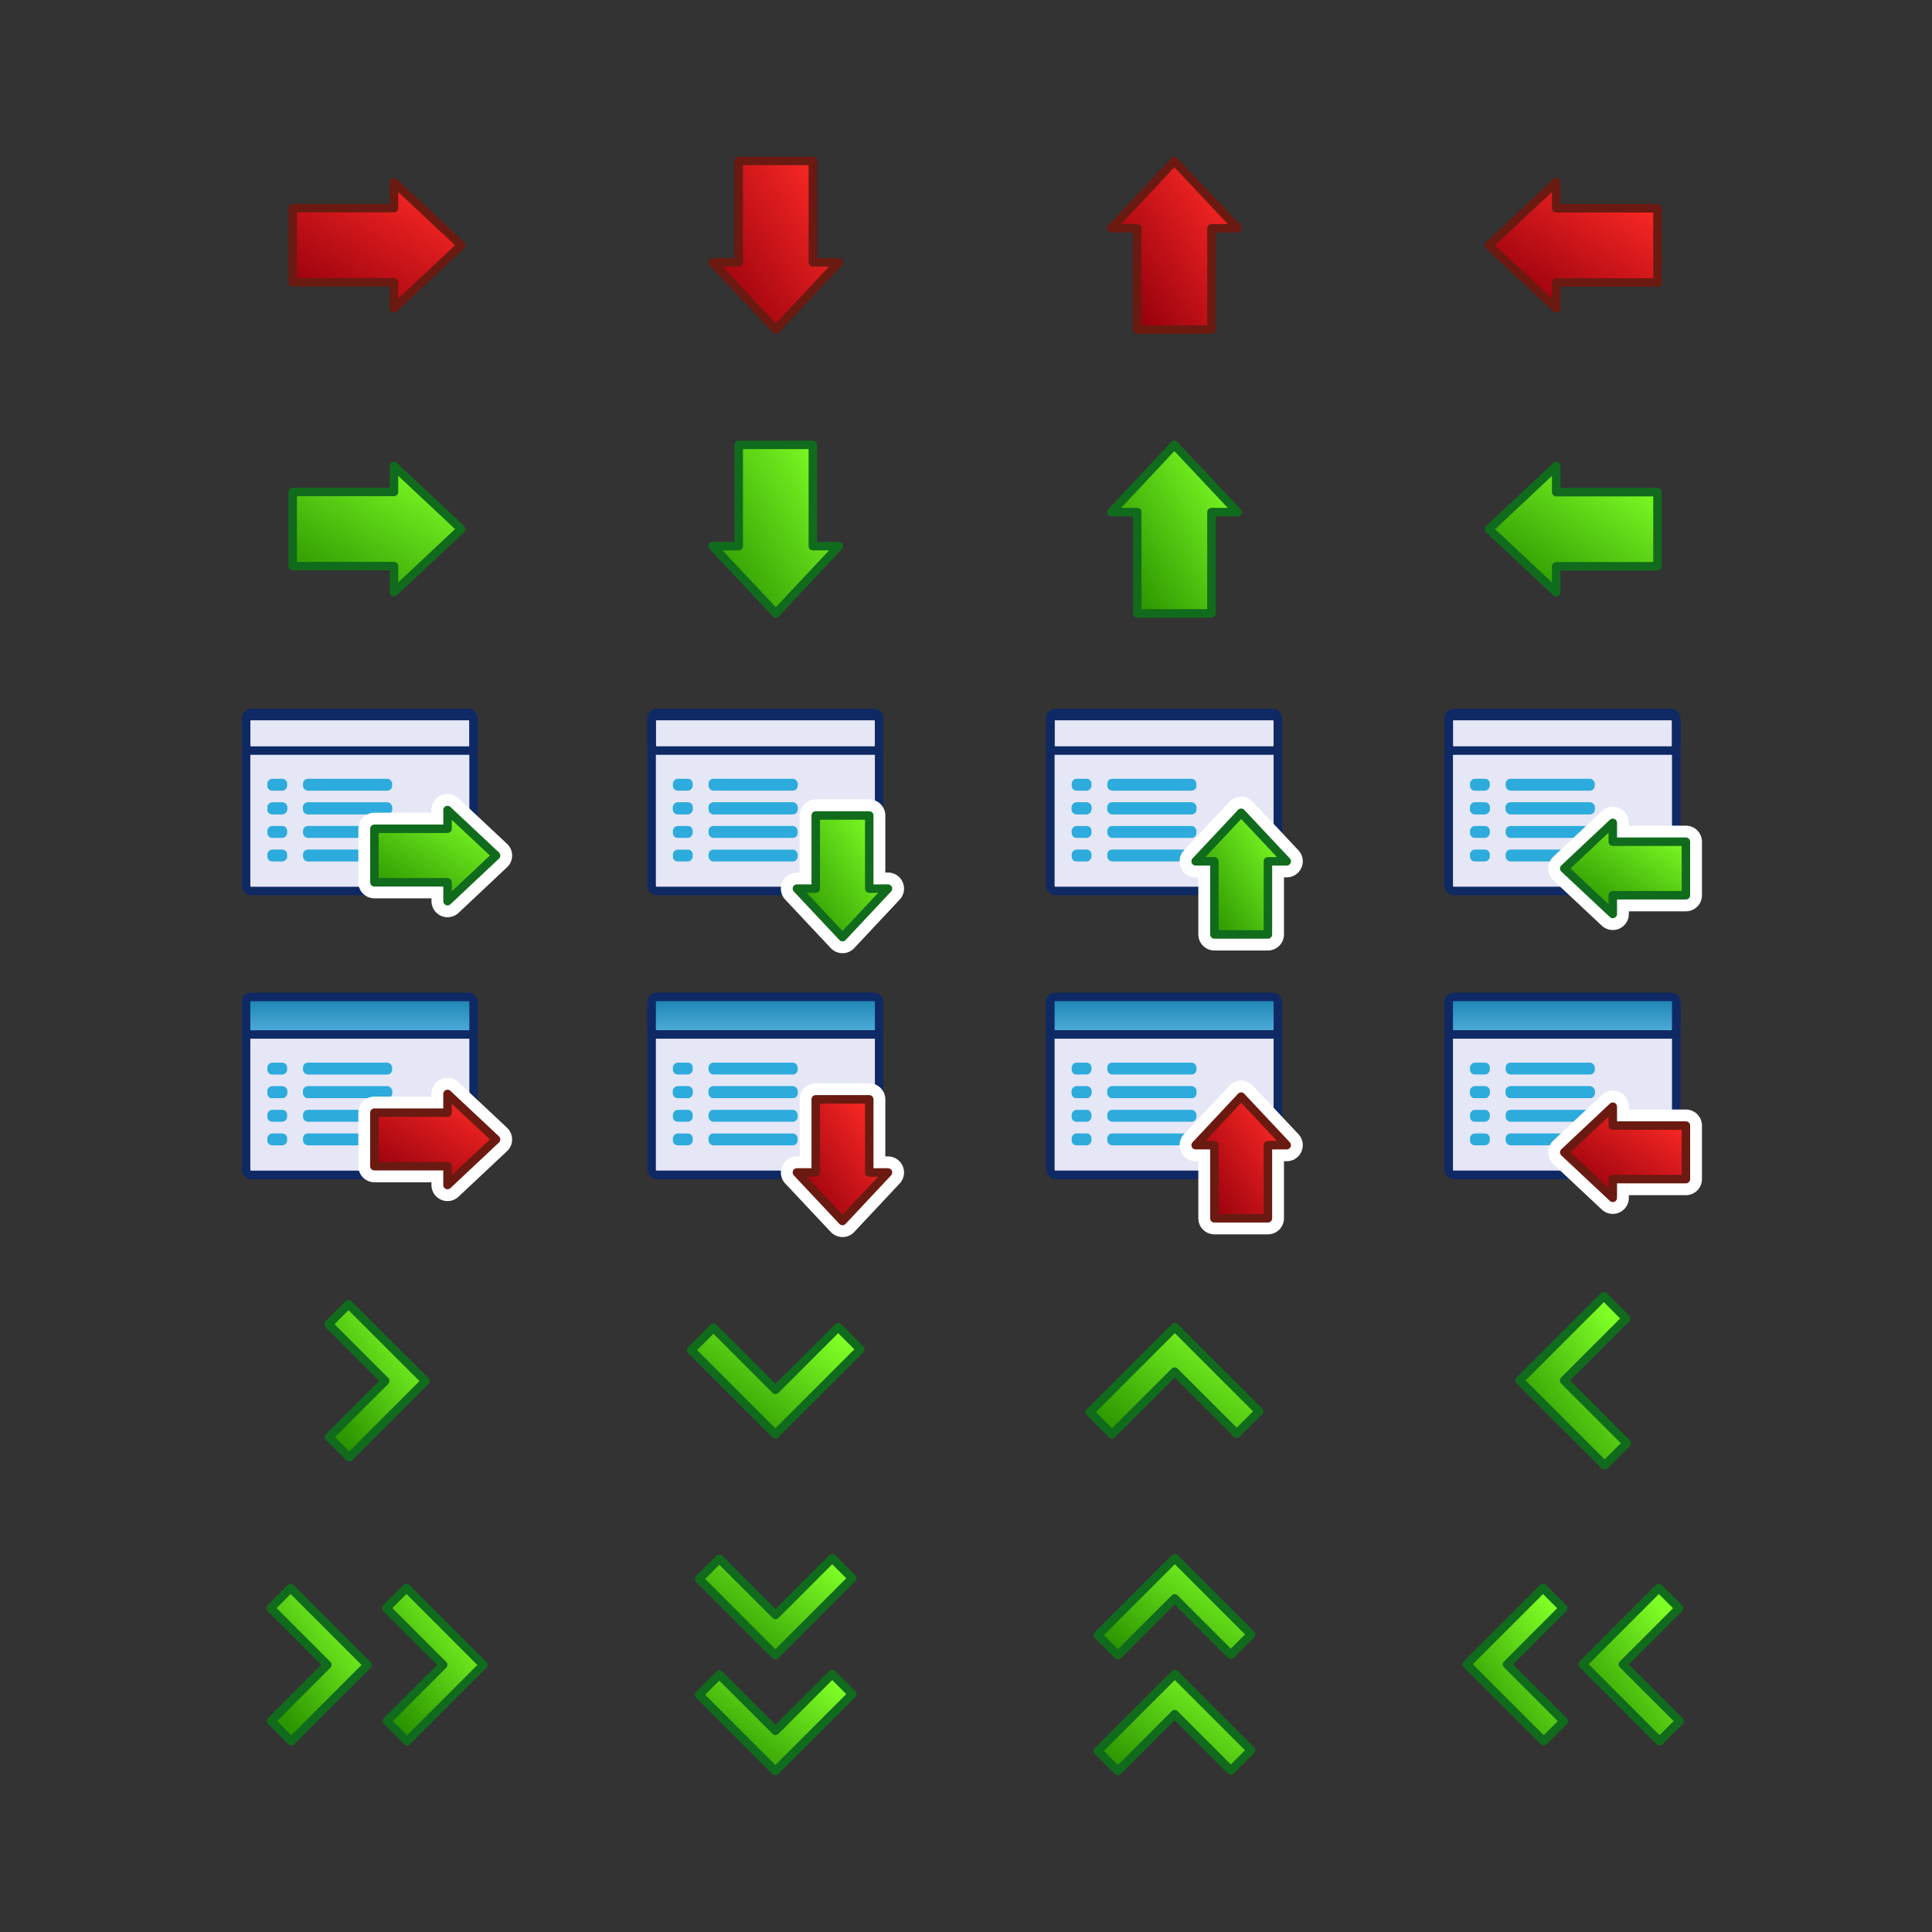 <svg:svg xmlns:dc="http://purl.org/dc/elements/1.1/" xmlns:ns1="http://www.w3.org/1999/xlink" xmlns:ns3="http://web.resource.org/cc/" xmlns:rdf="http://www.w3.org/1999/02/22-rdf-syntax-ns#" xmlns:svg="http://www.w3.org/2000/svg" height="398.469" id="svg1878" version="1.0" viewBox="-49.879 -32.331 398.469 398.469" width="398.469">
  <svg:rect x="-49.879" y="-32.331" width="398.469" height="398.469" fill="#333333" stroke="none"/>
  <svg:defs id="defs3">
    <svg:linearGradient gradientTransform="matrix(0 .801 -1.248 0 -91.981 2.833)" gradientUnits="userSpaceOnUse" id="linearGradient4214" x1="392.42" x2="412.95" y1="-308.43" y2="-287.18" ns1:href="#linearGradient11462" />
    <svg:linearGradient gradientTransform="matrix(.801 0 0 1.248 -83.302 3.761)" gradientUnits="userSpaceOnUse" id="linearGradient4220" x1="358.6" x2="341.69" y1="247.41" y2="267.08" ns1:href="#linearGradient11462" />
    <svg:linearGradient gradientTransform="scale(-1.208 -.828)" gradientUnits="userSpaceOnUse" id="linearGradient9068" x1="-451.17" x2="-433.68" y1="-315.64" y2="-333.9" ns1:href="#linearGradient7090" />
    <svg:linearGradient gradientTransform="matrix(-.867 0 0 -.595 497.83 330.61)" gradientUnits="userSpaceOnUse" id="linearGradient9071" x1="-53.428" x2="-31.586" y1="109.79" y2="95.684" ns1:href="#linearGradient2315" />
    <svg:linearGradient gradientTransform="matrix(2.136 0 0 .418 623.24 181.42)" gradientUnits="userSpaceOnUse" id="linearGradient8316" x1="-50.436" x2="-50.436" y1="124.95" y2="165.63" ns1:href="#linearGradient2372" />
    <svg:linearGradient gradientTransform="matrix(0 1.208 -.828 0 0 0)" gradientUnits="userSpaceOnUse" id="linearGradient8960" x1="215.32" x2="233.06" y1="-459" y2="-441.21" ns1:href="#linearGradient7090" />
    <svg:linearGradient gradientTransform="matrix(0 .867 -.595 0 434.3 307.46)" gradientUnits="userSpaceOnUse" id="linearGradient8963" x1="-53.428" x2="-31.586" y1="109.79" y2="95.684" ns1:href="#linearGradient2315" />
    <svg:linearGradient gradientTransform="matrix(2.136 0 0 .418 475.36 179.75)" gradientUnits="userSpaceOnUse" id="linearGradient8322" x1="-50.436" x2="-50.436" y1="124.95" y2="165.63" ns1:href="#linearGradient2372" />
    <svg:linearGradient gradientTransform="matrix(1.208 0 0 .828 -24.667 304.2)" gradientUnits="userSpaceOnUse" id="linearGradient10532" x1="248.2" x2="230.45" y1="312.07" y2="331.67" ns1:href="#linearGradient7090" />
    <svg:linearGradient gradientTransform="matrix(.867 0 0 .595 300.87 509.52)" gradientUnits="userSpaceOnUse" id="linearGradient10530" x1="-53.428" x2="-31.586" y1="109.79" y2="95.684" ns1:href="#linearGradient2315" />
    <svg:linearGradient gradientTransform="matrix(2.136 0 0 .418 389.98 182.29)" gradientUnits="userSpaceOnUse" id="linearGradient10528" x1="-50.436" x2="-50.436" y1="124.95" y2="165.63" ns1:href="#linearGradient2372" />
    <svg:linearGradient gradientTransform="matrix(-.801 0 0 -1.248 -11.991 4.69)" gradientUnits="userSpaceOnUse" id="linearGradient7377" x1="-579" x2="-559.4" y1="-246.08" y2="-267.71" ns1:href="#linearGradient11462" />
    <svg:linearGradient gradientTransform="matrix(.801 0 0 1.248 21.815 45.707)" gradientUnits="userSpaceOnUse" id="linearGradient7666" x1="358.6" x2="341.69" y1="247.41" y2="267.08" ns1:href="#linearGradient11462" />
    <svg:linearGradient gradientTransform="matrix(.801 0 0 1.248 -2.078 45.707)" gradientUnits="userSpaceOnUse" id="linearGradient7664" x1="358.6" x2="341.69" y1="247.41" y2="267.08" ns1:href="#linearGradient11462" />
    <svg:linearGradient gradientTransform="matrix(0 .801 -1.248 0 0 0)" gradientUnits="userSpaceOnUse" id="linearGradient7732" x1="488.86" x2="507.58" y1="-301.27" y2="-281.41" ns1:href="#linearGradient11462" />
    <svg:linearGradient gradientTransform="matrix(0 .801 -1.248 0 0 0)" gradientUnits="userSpaceOnUse" id="linearGradient7730" x1="458.62" x2="477.97" y1="-301.67" y2="-280.47" ns1:href="#linearGradient11462" />
    <svg:linearGradient gradientTransform="scale(-.801 -1.248)" gradientUnits="userSpaceOnUse" id="linearGradient7718" x1="-563.73" x2="-546.17" y1="-297.63" y2="-318.55" ns1:href="#linearGradient11462" />
    <svg:linearGradient gradientTransform="scale(-.801 -1.248)" gradientUnits="userSpaceOnUse" id="linearGradient7716" x1="-593.22" x2="-575.34" y1="-298.25" y2="-318.55" ns1:href="#linearGradient11462" />
    <svg:linearGradient gradientTransform="matrix(0 -.801 1.248 0 -75.011 3.703)" gradientUnits="userSpaceOnUse" id="linearGradient7714" x1="-390.87" x2="-413.25" y1="361.04" y2="338.45" ns1:href="#linearGradient11462" />
    <svg:linearGradient gradientTransform="matrix(0 -.801 1.248 0 0 0)" gradientUnits="userSpaceOnUse" id="linearGradient7756" x1="-456.45" x2="-476.01" y1="358.81" y2="338" ns1:href="#linearGradient11462" />
    <svg:linearGradient gradientTransform="matrix(0 -.801 1.248 0 0 0)" gradientUnits="userSpaceOnUse" id="linearGradient7754" x1="-485.63" x2="-505.83" y1="358.67" y2="337.6" ns1:href="#linearGradient11462" />
    <svg:linearGradient gradientTransform="matrix(0 -1.208 .828 0 0 0)" gradientUnits="userSpaceOnUse" id="linearGradient9014" x1="-215.2" x2="-232.25" y1="558.8" y2="540.77" ns1:href="#linearGradient7090" />
    <svg:linearGradient gradientTransform="matrix(0 -.867 .595 0 393.88 233.8)" gradientUnits="userSpaceOnUse" id="linearGradient9017" x1="-53.428" x2="-31.586" y1="109.79" y2="95.684" ns1:href="#linearGradient2315" />
    <svg:linearGradient gradientTransform="matrix(2.136 0 0 .418 553.07 180.3)" gradientUnits="userSpaceOnUse" id="linearGradient8328" x1="-50.436" x2="-50.436" y1="124.95" y2="165.63" ns1:href="#linearGradient2372" />
    <svg:linearGradient gradientTransform="scale(-1.208 -.828)" gradientUnits="userSpaceOnUse" id="linearGradient8731" x1="-451.31" x2="-434.34" y1="-228.7" y2="-246.58" ns1:href="#linearGradient11462" />
    <svg:linearGradient gradientTransform="matrix(-.867 0 0 -.595 497.83 258.61)" gradientUnits="userSpaceOnUse" id="linearGradient8734" x1="-53.428" x2="-31.586" y1="109.79" y2="95.684" ns1:href="#linearGradient2315" />
    <svg:linearGradient gradientTransform="matrix(0 1.208 -.828 0 0 0)" gradientUnits="userSpaceOnUse" id="linearGradient8765" x1="155.51" x2="173.43" y1="-459.75" y2="-440.71" ns1:href="#linearGradient11462" />
    <svg:linearGradient gradientTransform="matrix(0 .867 -.595 0 434.3 235.46)" gradientUnits="userSpaceOnUse" id="linearGradient8768" x1="-53.428" x2="-31.586" y1="109.79" y2="95.684" ns1:href="#linearGradient2315" />
    <svg:linearGradient gradientTransform="scale(1.208 .828)" gradientUnits="userSpaceOnUse" id="linearGradient8771" x1="248.07" x2="230.58" y1="224.94" y2="244.74" ns1:href="#linearGradient11462" />
    <svg:linearGradient gradientTransform="matrix(.867 0 0 .595 325.54 133.32)" gradientUnits="userSpaceOnUse" id="linearGradient8774" x1="-53.428" x2="-31.586" y1="109.79" y2="95.684" ns1:href="#linearGradient2315" />
    <svg:linearGradient gradientTransform="matrix(0 -1.208 .828 0 0 0)" gradientUnits="userSpaceOnUse" id="linearGradient8759" x1="-155.74" x2="-171.94" y1="558.8" y2="541.27" ns1:href="#linearGradient11462" />
    <svg:linearGradient id="linearGradient2315">
      <svg:stop id="stop2317" offset="0" stop-color="#83cb46" />
      <svg:stop id="stop2319" offset="1" stop-color="#fff" />
    </svg:linearGradient>
    <svg:linearGradient gradientTransform="matrix(0 -.867 .595 0 393.88 161.8)" gradientUnits="userSpaceOnUse" id="linearGradient8762" x1="-53.428" x2="-31.586" y1="109.79" y2="95.684" ns1:href="#linearGradient2315" />
    <svg:linearGradient id="linearGradient2372">
      <svg:stop id="stop2374" offset="0" stop-color="#006f9d" />
      <svg:stop id="stop2376" offset="1" stop-color="#7bcefb" />
    </svg:linearGradient>
    <svg:linearGradient gradientTransform="matrix(-1.673 0 0 -1.148 -296.47 -123.48)" gradientUnits="userSpaceOnUse" id="linearGradient9478" x1="-451.31" x2="-434.34" y1="-228.7" y2="-246.58" ns1:href="#linearGradient11462" />
    <svg:linearGradient gradientTransform="matrix(0 1.673 -1.148 0 -237.29 -125.73)" gradientUnits="userSpaceOnUse" id="linearGradient9375" x1="155.51" x2="173.43" y1="-459.75" y2="-440.71" ns1:href="#linearGradient11462" />
    <svg:linearGradient gradientTransform="matrix(1.673 0 0 1.148 -203.14 -119.82)" gradientUnits="userSpaceOnUse" id="linearGradient9351" x1="248.07" x2="230.58" y1="224.94" y2="244.74" ns1:href="#linearGradient11462" />
    <svg:linearGradient id="linearGradient11462">
      <svg:stop id="stop11464" offset="0" stop-color="#80ff26" />
      <svg:stop id="stop11466" offset="1" stop-color="#2c9600" />
    </svg:linearGradient>
    <svg:linearGradient gradientTransform="matrix(0 -1.673 1.148 0 -269.01 -124.96)" gradientUnits="userSpaceOnUse" id="linearGradient9447" x1="-155.74" x2="-171.94" y1="558.8" y2="541.27" ns1:href="#linearGradient11462" />
    <svg:linearGradient gradientTransform="matrix(-1.673 0 0 -1.148 -296.47 -182.02)" gradientUnits="userSpaceOnUse" id="linearGradient9491" x1="-451.31" x2="-434.34" y1="-228.7" y2="-246.58" ns1:href="#linearGradient7090" />
    <svg:linearGradient gradientTransform="matrix(0 1.673 -1.148 0 -237.29 -184.28)" gradientUnits="userSpaceOnUse" id="linearGradient9493" x1="155.51" x2="173.43" y1="-459.75" y2="-440.71" ns1:href="#linearGradient7090" />
    <svg:linearGradient gradientTransform="matrix(1.673 0 0 1.148 -203.14 -178.37)" gradientUnits="userSpaceOnUse" id="linearGradient9495" x1="248.07" x2="230.58" y1="224.94" y2="244.74" ns1:href="#linearGradient7090" />
    <svg:linearGradient id="linearGradient7090">
      <svg:stop id="stop7092" offset="0" stop-color="#ff2a26" />
      <svg:stop id="stop7094" offset="1" stop-color="#96000d" />
    </svg:linearGradient>
    <svg:linearGradient gradientTransform="matrix(0 -1.673 1.148 0 -269.01 -183.5)" gradientUnits="userSpaceOnUse" id="linearGradient9497" x1="-155.74" x2="-171.94" y1="558.8" y2="541.27" ns1:href="#linearGradient7090" />
  </svg:defs>
  <svg:g id="layer1" transform="translate(-169.43 -73.096)">
    <svg:path d="m296.99 319.06l-4.56-4.57-12.94 12.93-12.8-12.8-4.6 4.6 17.37 17.37 17.53-17.53z" fill="url(#linearGradient4214)" id="path9695" stroke="#116b1c" stroke-linecap="round" stroke-linejoin="round" stroke-width="1.75" style="color:#000000" />
    <svg:path d="m191.43 309.75l-4.13 4.13 11.7 11.7-11.58 11.59 4.16 4.16 15.72-15.72-15.87-15.86z" fill="url(#linearGradient4220)" id="path9697" stroke="#116b1c" stroke-linecap="round" stroke-linejoin="round" stroke-width="1.75" style="color:#000000" />
    <svg:g id="g9699" transform="translate(-79.667 9.134)">
      <svg:g id="g9701" transform="translate(6.703)">
        <svg:rect fill="#e5e7f6" height="36.077" id="rect9703" rx="1" ry="1" stroke="#0f2965" stroke-width="1.75" style="color:#000000" width="46.921" x="491.31" y="237.86" />
        <svg:g fill="#2dabdc" id="g9705" transform="translate(639.87 179.89)">
          <svg:rect height="2.451" id="rect9707" rx="1" ry="1" style="color:#000000" width="18.379" x="-136.82" y="70.907" />
          <svg:rect height="2.451" id="rect9709" rx="1" ry="1" style="color:#000000" transform="scale(-1,1)" width="4.084" x="140.09" y="70.907" />
        </svg:g>
        <svg:g fill="#2dabdc" id="g9711" transform="translate(639.87 184.76)">
          <svg:rect height="2.451" id="rect9713" rx="1" ry="1" style="color:#000000" width="18.379" x="-136.82" y="70.907" />
          <svg:rect height="2.451" id="rect9715" rx="1" ry="1" style="color:#000000" transform="scale(-1,1)" width="4.084" x="140.09" y="70.907" />
        </svg:g>
        <svg:g fill="#2dabdc" id="g9717" transform="translate(639.87 189.63)">
          <svg:rect height="2.451" id="rect9719" rx="1" ry="1" style="color:#000000" width="18.379" x="-136.82" y="70.907" />
          <svg:rect height="2.451" id="rect9721" rx="1" ry="1" style="color:#000000" transform="scale(-1,1)" width="4.084" x="140.09" y="70.907" />
        </svg:g>
        <svg:g fill="#2dabdc" id="g9723" transform="translate(639.87 194.49)">
          <svg:rect height="2.451" id="rect9725" rx="1" ry="1" style="color:#000000" width="18.379" x="-136.82" y="70.907" />
          <svg:rect height="2.451" id="rect9727" rx="1" ry="1" style="color:#000000" transform="scale(-1,1)" width="4.084" x="140.09" y="70.907" />
        </svg:g>
        <svg:rect fill="url(#linearGradient8316)" height="7.742" id="rect9729" rx="1" ry="1" stroke="#0f2965" stroke-width="1.75" style="color:#000000" width="46.921" x="491.31" y="237.24" />
        <svg:g fill="#2dabdc" id="g9731" transform="translate(639.87 184.76)">
          <svg:rect height="2.451" id="rect9733" rx="1" ry="1" style="color:#000000" width="18.379" x="-136.82" y="70.907" />
          <svg:rect height="2.451" id="rect9735" rx="1" ry="1" style="color:#000000" transform="scale(-1,1)" width="4.084" x="140.09" y="70.907" />
        </svg:g>
      </svg:g>
      <svg:g id="g9737" stroke-linejoin="round">
        <svg:path d="m531.85 278.68v-3.86h15.08v-11.04h-15.08v-3.89l-10.01 9.41 10.01 9.38z" fill="url(#linearGradient9071)" id="path9739" stroke="#fff" stroke-linecap="round" stroke-width="6.625" style="color:#000000" />
        <svg:path d="m531.85 278.68v-3.86h15.08v-11.04h-15.08v-3.89l-10.01 9.41 10.01 9.38z" fill="url(#linearGradient9068)" id="path9741" stroke="#6b1a11" stroke-width="1.75" style="color:#000000" />
      </svg:g>
    </svg:g>
    <svg:g id="g9743" transform="translate(-79.667 9.134)">
      <svg:g id="g9745" transform="translate(-9.805 1.678)">
        <svg:rect fill="#e5e7f6" height="36.077" id="rect9747" rx="1" ry="1" stroke="#0f2965" stroke-width="1.75" style="color:#000000" width="46.921" x="343.42" y="236.18" />
        <svg:g fill="#2dabdc" id="g9749" transform="translate(491.98 178.21)">
          <svg:rect height="2.451" id="rect9751" rx="1" ry="1" style="color:#000000" width="18.379" x="-136.82" y="70.907" />
          <svg:rect height="2.451" id="rect9753" rx="1" ry="1" style="color:#000000" transform="scale(-1,1)" width="4.084" x="140.09" y="70.907" />
        </svg:g>
        <svg:g fill="#2dabdc" id="g9755" transform="translate(491.98 183.08)">
          <svg:rect height="2.451" id="rect9757" rx="1" ry="1" style="color:#000000" width="18.379" x="-136.82" y="70.907" />
          <svg:rect height="2.451" id="rect9759" rx="1" ry="1" style="color:#000000" transform="scale(-1,1)" width="4.084" x="140.09" y="70.907" />
        </svg:g>
        <svg:g fill="#2dabdc" id="g9761" transform="translate(491.98 187.95)">
          <svg:rect height="2.451" id="rect9763" rx="1" ry="1" style="color:#000000" width="18.379" x="-136.82" y="70.907" />
          <svg:rect height="2.451" id="rect9765" rx="1" ry="1" style="color:#000000" transform="scale(-1,1)" width="4.084" x="140.09" y="70.907" />
        </svg:g>
        <svg:g fill="#2dabdc" id="g9767" transform="translate(491.98 192.82)">
          <svg:rect height="2.451" id="rect9769" rx="1" ry="1" style="color:#000000" width="18.379" x="-136.82" y="70.907" />
          <svg:rect height="2.451" id="rect9771" rx="1" ry="1" style="color:#000000" transform="scale(-1,1)" width="4.084" x="140.09" y="70.907" />
        </svg:g>
        <svg:rect fill="url(#linearGradient8322)" height="7.742" id="rect9773" rx="1" ry="1" stroke="#0f2965" stroke-width="1.75" style="color:#000000" width="46.921" x="343.42" y="235.56" />
        <svg:g fill="#2dabdc" id="g9775" transform="translate(491.98 183.08)">
          <svg:rect height="2.451" id="rect9777" rx="1" ry="1" style="color:#000000" width="18.379" x="-136.82" y="70.907" />
          <svg:rect height="2.451" id="rect9779" rx="1" ry="1" style="color:#000000" transform="scale(-1,1)" width="4.084" x="140.09" y="70.907" />
        </svg:g>
      </svg:g>
      <svg:g id="g9781" stroke-linejoin="round">
        <svg:path d="m382.36 273.45h-3.86v-15.08h-11.04v15.08h-3.88l9.4 10.01 9.38-10.01z" fill="url(#linearGradient8963)" id="path9783" stroke="#fff" stroke-linecap="round" stroke-width="6.625" style="color:#000000" />
        <svg:path d="m382.36 273.45h-3.86v-15.08h-11.04v15.08h-3.88l9.4 10.01 9.38-10.01z" fill="url(#linearGradient8960)" id="path9785" stroke="#6b1a11" stroke-width="1.75" style="color:#000000" />
      </svg:g>
    </svg:g>
    <svg:g id="g10506" transform="translate(-55 -295.07)">
      <svg:g id="g9789" transform="translate(-32.743 303.34)">
        <svg:rect fill="#e5e7f6" height="36.077" id="rect9791" rx="1" ry="1" stroke="#0f2965" stroke-width="1.75" style="color:#000000" width="46.921" x="258.05" y="238.73" />
        <svg:g fill="#2dabdc" id="g9793" transform="translate(406.61 180.76)">
          <svg:rect height="2.451" id="rect9795" rx="1" ry="1" style="color:#000000" width="18.379" x="-136.82" y="70.907" />
          <svg:rect height="2.451" id="rect9797" rx="1" ry="1" style="color:#000000" transform="scale(-1,1)" width="4.084" x="140.09" y="70.907" />
        </svg:g>
        <svg:g fill="#2dabdc" id="g9799" transform="translate(406.61 185.63)">
          <svg:rect height="2.451" id="rect9801" rx="1" ry="1" style="color:#000000" width="18.379" x="-136.82" y="70.907" />
          <svg:rect height="2.451" id="rect9803" rx="1" ry="1" style="color:#000000" transform="scale(-1,1)" width="4.084" x="140.09" y="70.907" />
        </svg:g>
        <svg:g fill="#2dabdc" id="g9805" transform="translate(406.61 190.49)">
          <svg:rect height="2.451" id="rect9807" rx="1" ry="1" style="color:#000000" width="18.379" x="-136.82" y="70.907" />
          <svg:rect height="2.451" id="rect9809" rx="1" ry="1" style="color:#000000" transform="scale(-1,1)" width="4.084" x="140.09" y="70.907" />
        </svg:g>
        <svg:g fill="#2dabdc" id="g9811" transform="translate(406.61 195.36)">
          <svg:rect height="2.451" id="rect9813" rx="1" ry="1" style="color:#000000" width="18.379" x="-136.82" y="70.907" />
          <svg:rect height="2.451" id="rect9815" rx="1" ry="1" style="color:#000000" transform="scale(-1,1)" width="4.084" x="140.09" y="70.907" />
        </svg:g>
        <svg:rect fill="url(#linearGradient10528)" height="7.742" id="rect9817" rx="1" ry="1" stroke="#0f2965" stroke-width="1.75" style="color:#000000" width="46.921" x="258.05" y="238.11" />
        <svg:g fill="#2dabdc" id="g9819" transform="translate(406.61 185.63)">
          <svg:rect height="2.451" id="rect9821" rx="1" ry="1" style="color:#000000" width="18.379" x="-136.82" y="70.907" />
          <svg:rect height="2.451" id="rect9823" rx="1" ry="1" style="color:#000000" transform="scale(-1,1)" width="4.084" x="140.09" y="70.907" />
        </svg:g>
      </svg:g>
      <svg:path d="m266.85 561.46v3.86h-15.08v11.04h15.08v3.88l10.01-9.4-10.01-9.38z" fill="url(#linearGradient10530)" id="path9827" stroke="#fff" stroke-linecap="round" stroke-linejoin="round" stroke-width="6.625" style="color:#000000" />
      <svg:path d="m266.85 561.46v3.86h-15.08v11.04h15.08v3.88l10.01-9.4-10.01-9.38z" fill="url(#linearGradient10532)" id="path9829" stroke="#6b1a11" stroke-linejoin="round" stroke-width="1.75" style="color:#000000" />
    </svg:g>
    <svg:path d="m450.5 342.99l4.57-4.56-12.93-12.94 12.8-12.8-4.6-4.6-17.37 17.37 17.53 17.53z" fill="url(#linearGradient7377)" id="path9831" stroke="#116b1c" stroke-linecap="round" stroke-linejoin="round" stroke-width="1.75" style="color:#000000" />
    <svg:g id="g9833" stroke="#116b1c" stroke-linecap="round" stroke-linejoin="round" stroke-width="1.75" transform="translate(-93.171 16.601)">
      <svg:path d="m272.66 351.69l-4.13 4.14 11.7 11.7-11.59 11.58 4.16 4.17 15.72-15.72-15.86-15.87z" fill="url(#linearGradient7664)" id="path9835" style="color:#000000" />
      <svg:path d="m296.55 351.69l-4.13 4.14 11.7 11.7-11.59 11.58 4.16 4.17 15.72-15.72-15.86-15.87z" fill="url(#linearGradient7666)" id="path9837" style="color:#000000" />
    </svg:g>
    <svg:g id="g9839" stroke="#116b1c" stroke-linecap="round" stroke-linejoin="round" stroke-width="1.75" transform="translate(-83.583 -3.402)">
      <svg:path d="m378.91 369.68l-4.13-4.13-11.7 11.7-11.59-11.59-4.16 4.16 15.72 15.72 15.86-15.86z" fill="url(#linearGradient7730)" id="path9841" style="color:#000000" />
      <svg:path d="m378.91 393.57l-4.13-4.13-11.7 11.7-11.59-11.59-4.16 4.16 15.72 15.72 15.86-15.86z" fill="url(#linearGradient7732)" id="path9843" style="color:#000000" />
    </svg:g>
    <svg:g id="g9845" stroke="#116b1c" stroke-linecap="round" stroke-linejoin="round" stroke-width="1.75" transform="translate(-12.656 -.356)">
      <svg:path d="m474.49 400.23l4.13-4.13-11.7-11.7 11.59-11.59-4.17-4.16-15.71 15.72 15.86 15.86z" fill="url(#linearGradient7716)" id="path9847" style="color:#000000" />
      <svg:path d="m450.6 400.23l4.13-4.13-11.7-11.7 11.58-11.59-4.16-4.16-15.72 15.72 15.87 15.86z" fill="url(#linearGradient7718)" id="path9849" style="color:#000000" />
    </svg:g>
    <svg:path d="m344.33 332.02l4.56 4.57 12.93-12.93 12.81 12.8 4.6-4.6-17.37-17.37-17.53 17.53z" fill="url(#linearGradient7714)" id="path9851" stroke="#116b1c" stroke-linecap="round" stroke-linejoin="round" stroke-width="1.75" style="color:#000000" />
    <svg:g id="g9853" stroke="#116b1c" stroke-linecap="round" stroke-linejoin="round" stroke-width="1.75" transform="translate(-73.14 -1.662)">
      <svg:path d="m419.13 403.56l4.13 4.13 11.7-11.7 11.59 11.59 4.16-4.16-15.72-15.72-15.86 15.86z" fill="url(#linearGradient7754)" id="path9855" style="color:#000000" />
      <svg:path d="m419.13 379.67l4.13 4.13 11.7-11.7 11.59 11.59 4.16-4.17-15.72-15.71-15.86 15.86z" fill="url(#linearGradient7756)" id="path9857" style="color:#000000" />
    </svg:g>
    <svg:g id="g9859" transform="translate(-79.667 9.134)">
      <svg:g id="g9861" transform="translate(-5.281 1.12)">
        <svg:rect fill="#e5e7f6" height="36.077" id="rect9863" rx="1" ry="1" stroke="#0f2965" stroke-width="1.75" style="color:#000000" width="46.921" x="421.13" y="236.74" />
        <svg:g fill="#2dabdc" id="g9865" transform="translate(569.7 178.77)">
          <svg:rect height="2.451" id="rect9867" rx="1" ry="1" style="color:#000000" width="18.379" x="-136.82" y="70.907" />
          <svg:rect height="2.451" id="rect9869" rx="1" ry="1" style="color:#000000" transform="scale(-1,1)" width="4.084" x="140.09" y="70.907" />
        </svg:g>
        <svg:g fill="#2dabdc" id="g9871" transform="translate(569.7 183.64)">
          <svg:rect height="2.451" id="rect9873" rx="1" ry="1" style="color:#000000" width="18.379" x="-136.82" y="70.907" />
          <svg:rect height="2.451" id="rect9875" rx="1" ry="1" style="color:#000000" transform="scale(-1,1)" width="4.084" x="140.09" y="70.907" />
        </svg:g>
        <svg:g fill="#2dabdc" id="g9877" transform="translate(569.7 188.51)">
          <svg:rect height="2.451" id="rect9879" rx="1" ry="1" style="color:#000000" width="18.379" x="-136.82" y="70.907" />
          <svg:rect height="2.451" id="rect9881" rx="1" ry="1" style="color:#000000" transform="scale(-1,1)" width="4.084" x="140.09" y="70.907" />
        </svg:g>
        <svg:g fill="#2dabdc" id="g9883" transform="translate(569.7 193.37)">
          <svg:rect height="2.451" id="rect9885" rx="1" ry="1" style="color:#000000" width="18.379" x="-136.82" y="70.907" />
          <svg:rect height="2.451" id="rect9887" rx="1" ry="1" style="color:#000000" transform="scale(-1,1)" width="4.084" x="140.09" y="70.907" />
        </svg:g>
        <svg:rect fill="url(#linearGradient8328)" height="7.742" id="rect9889" rx="1" ry="1" stroke="#0f2965" stroke-width="1.75" style="color:#000000" width="46.921" x="421.13" y="236.12" />
        <svg:g fill="#2dabdc" id="g9891" transform="translate(569.7 183.64)">
          <svg:rect height="2.451" id="rect9893" rx="1" ry="1" style="color:#000000" width="18.379" x="-136.82" y="70.907" />
          <svg:rect height="2.451" id="rect9895" rx="1" ry="1" style="color:#000000" transform="scale(-1,1)" width="4.084" x="140.09" y="70.907" />
        </svg:g>
      </svg:g>
      <svg:g id="g9897" stroke-linejoin="round">
        <svg:path d="m445.82 267.82h3.86v15.08h11.04v-15.08h3.88l-9.4-10.01-9.38 10.01z" fill="url(#linearGradient9017)" id="path9899" stroke="#fff" stroke-linecap="round" stroke-width="6.625" style="color:#000000" />
        <svg:path d="m445.82 267.82h3.86v15.08h11.04v-15.08h3.88l-9.4-10.01-9.38 10.01z" fill="url(#linearGradient9014)" id="path9901" stroke="#6b1a11" stroke-width="1.75" style="color:#000000" />
      </svg:g>
    </svg:g>
    <svg:g id="g9903" transform="translate(-79.667 22.588)">
      <svg:g id="g9905" transform="translate(6.703 -72)">
        <svg:rect fill="#e5e7f6" height="36.077" id="rect9907" rx="1" ry="1" stroke="#0f2965" stroke-width="1.75" style="color:#000000" width="46.921" x="491.31" y="237.86" />
        <svg:g fill="#2dabdc" id="g9909" transform="translate(639.87 179.89)">
          <svg:rect height="2.451" id="rect9911" rx="1" ry="1" style="color:#000000" width="18.379" x="-136.82" y="70.907" />
          <svg:rect height="2.451" id="rect9913" rx="1" ry="1" style="color:#000000" transform="scale(-1,1)" width="4.084" x="140.09" y="70.907" />
        </svg:g>
        <svg:g fill="#2dabdc" id="g9915" transform="translate(639.87 184.76)">
          <svg:rect height="2.451" id="rect9917" rx="1" ry="1" style="color:#000000" width="18.379" x="-136.82" y="70.907" />
          <svg:rect height="2.451" id="rect9919" rx="1" ry="1" style="color:#000000" transform="scale(-1,1)" width="4.084" x="140.09" y="70.907" />
        </svg:g>
        <svg:g fill="#2dabdc" id="g9921" transform="translate(639.87 189.63)">
          <svg:rect height="2.451" id="rect9923" rx="1" ry="1" style="color:#000000" width="18.379" x="-136.82" y="70.907" />
          <svg:rect height="2.451" id="rect9925" rx="1" ry="1" style="color:#000000" transform="scale(-1,1)" width="4.084" x="140.09" y="70.907" />
        </svg:g>
        <svg:g fill="#2dabdc" id="g9927" transform="translate(639.87 194.49)">
          <svg:rect height="2.451" id="rect9929" rx="1" ry="1" style="color:#000000" width="18.379" x="-136.82" y="70.907" />
          <svg:rect height="2.451" id="rect9931" rx="1" ry="1" style="color:#000000" transform="scale(-1,1)" width="4.084" x="140.09" y="70.907" />
        </svg:g>
        <svg:rect fill="url(#linearGradient8316)" height="7.742" id="rect9933" rx="1" ry="1" stroke="#0f2965" stroke-width="1.75" style="color:#000000" width="46.921" x="491.31" y="237.24" />
        <svg:g fill="#2dabdc" id="g9935" transform="translate(639.87 184.76)">
          <svg:rect height="2.451" id="rect9937" rx="1" ry="1" style="color:#000000" width="18.379" x="-136.82" y="70.907" />
          <svg:rect height="2.451" id="rect9939" rx="1" ry="1" style="color:#000000" transform="scale(-1,1)" width="4.084" x="140.09" y="70.907" />
        </svg:g>
      </svg:g>
      <svg:g id="g9941" stroke-linejoin="round">
        <svg:path d="m531.85 206.68v-3.86h15.08v-11.04h-15.08v-3.89l-10.01 9.41 10.01 9.38z" fill="url(#linearGradient8734)" id="path9943" stroke="#fff" stroke-linecap="round" stroke-width="6.625" style="color:#000000" />
        <svg:path d="m531.85 206.68v-3.86h15.08v-11.04h-15.08v-3.89l-10.01 9.41 10.01 9.38z" fill="url(#linearGradient8731)" id="path9945" stroke="#116b1c" stroke-width="1.75" style="color:#000000" />
      </svg:g>
    </svg:g>
    <svg:g id="g9947" transform="translate(-79.667 22.588)">
      <svg:g id="g9949" transform="translate(-9.805 -70.322)">
        <svg:rect fill="#e5e7f6" height="36.077" id="rect9951" rx="1" ry="1" stroke="#0f2965" stroke-width="1.75" style="color:#000000" width="46.921" x="343.42" y="236.18" />
        <svg:g fill="#2dabdc" id="g9953" transform="translate(491.98 178.21)">
          <svg:rect height="2.451" id="rect9955" rx="1" ry="1" style="color:#000000" width="18.379" x="-136.82" y="70.907" />
          <svg:rect height="2.451" id="rect9957" rx="1" ry="1" style="color:#000000" transform="scale(-1,1)" width="4.084" x="140.09" y="70.907" />
        </svg:g>
        <svg:g fill="#2dabdc" id="g9959" transform="translate(491.98 183.08)">
          <svg:rect height="2.451" id="rect9961" rx="1" ry="1" style="color:#000000" width="18.379" x="-136.82" y="70.907" />
          <svg:rect height="2.451" id="rect9963" rx="1" ry="1" style="color:#000000" transform="scale(-1,1)" width="4.084" x="140.09" y="70.907" />
        </svg:g>
        <svg:g fill="#2dabdc" id="g9965" transform="translate(491.98 187.95)">
          <svg:rect height="2.451" id="rect9967" rx="1" ry="1" style="color:#000000" width="18.379" x="-136.82" y="70.907" />
          <svg:rect height="2.451" id="rect9969" rx="1" ry="1" style="color:#000000" transform="scale(-1,1)" width="4.084" x="140.09" y="70.907" />
        </svg:g>
        <svg:g fill="#2dabdc" id="g9971" transform="translate(491.98 192.82)">
          <svg:rect height="2.451" id="rect9973" rx="1" ry="1" style="color:#000000" width="18.379" x="-136.82" y="70.907" />
          <svg:rect height="2.451" id="rect9975" rx="1" ry="1" style="color:#000000" transform="scale(-1,1)" width="4.084" x="140.09" y="70.907" />
        </svg:g>
        <svg:rect fill="url(#linearGradient8322)" height="7.742" id="rect9977" rx="1" ry="1" stroke="#0f2965" stroke-width="1.75" style="color:#000000" width="46.921" x="343.42" y="235.56" />
        <svg:g fill="#2dabdc" id="g9979" transform="translate(491.98 183.08)">
          <svg:rect height="2.451" id="rect9981" rx="1" ry="1" style="color:#000000" width="18.379" x="-136.82" y="70.907" />
          <svg:rect height="2.451" id="rect9983" rx="1" ry="1" style="color:#000000" transform="scale(-1,1)" width="4.084" x="140.09" y="70.907" />
        </svg:g>
      </svg:g>
      <svg:g id="g9985" stroke-linejoin="round">
        <svg:path d="m382.36 201.45h-3.86v-15.08h-11.04v15.08h-3.88l9.4 10.01 9.38-10.01z" fill="url(#linearGradient8768)" id="path9987" stroke="#fff" stroke-linecap="round" stroke-width="6.625" style="color:#000000" />
        <svg:path d="m382.36 201.45h-3.86v-15.08h-11.04v15.08h-3.88l9.4 10.01 9.38-10.01z" fill="url(#linearGradient8765)" id="path9989" stroke="#116b1c" stroke-width="1.75" style="color:#000000" />
      </svg:g>
    </svg:g>
    <svg:g id="g9991" transform="translate(-79.667 22.588)">
      <svg:g id="g9993" transform="translate(-8.076 -72.866)">
        <svg:rect fill="#e5e7f6" height="36.077" id="rect9995" rx="1" ry="1" stroke="#0f2965" stroke-width="1.75" style="color:#000000" width="46.921" x="258.05" y="238.73" />
        <svg:g fill="#2dabdc" id="g9997" transform="translate(406.61 180.76)">
          <svg:rect height="2.451" id="rect9999" rx="1" ry="1" style="color:#000000" width="18.379" x="-136.82" y="70.907" />
          <svg:rect height="2.451" id="rect10001" rx="1" ry="1" style="color:#000000" transform="scale(-1,1)" width="4.084" x="140.09" y="70.907" />
        </svg:g>
        <svg:g fill="#2dabdc" id="g10003" transform="translate(406.61 185.63)">
          <svg:rect height="2.451" id="rect10005" rx="1" ry="1" style="color:#000000" width="18.379" x="-136.82" y="70.907" />
          <svg:rect height="2.451" id="rect10007" rx="1" ry="1" style="color:#000000" transform="scale(-1,1)" width="4.084" x="140.09" y="70.907" />
        </svg:g>
        <svg:g fill="#2dabdc" id="g10009" transform="translate(406.61 190.49)">
          <svg:rect height="2.451" id="rect10011" rx="1" ry="1" style="color:#000000" width="18.379" x="-136.82" y="70.907" />
          <svg:rect height="2.451" id="rect10013" rx="1" ry="1" style="color:#000000" transform="scale(-1,1)" width="4.084" x="140.09" y="70.907" />
        </svg:g>
        <svg:g fill="#2dabdc" id="g10015" transform="translate(406.61 195.36)">
          <svg:rect height="2.451" id="rect10017" rx="1" ry="1" style="color:#000000" width="18.379" x="-136.82" y="70.907" />
          <svg:rect height="2.451" id="rect10019" rx="1" ry="1" style="color:#000000" transform="scale(-1,1)" width="4.084" x="140.09" y="70.907" />
        </svg:g>
        <svg:rect fill="url(#linearGradient10528)" height="7.742" id="rect10021" rx="1" ry="1" stroke="#0f2965" stroke-width="1.75" style="color:#000000" width="46.921" x="258.05" y="238.11" />
        <svg:g fill="#2dabdc" id="g10023" transform="translate(406.61 185.63)">
          <svg:rect height="2.451" id="rect10025" rx="1" ry="1" style="color:#000000" width="18.379" x="-136.82" y="70.907" />
          <svg:rect height="2.451" id="rect10027" rx="1" ry="1" style="color:#000000" transform="scale(-1,1)" width="4.084" x="140.09" y="70.907" />
        </svg:g>
      </svg:g>
      <svg:g id="g10029" stroke-linejoin="round">
        <svg:path d="m291.52 185.25v3.86h-15.08v11.04h15.08v3.89l10.01-9.41-10.01-9.38z" fill="url(#linearGradient8774)" id="path10031" stroke="#fff" stroke-linecap="round" stroke-width="6.625" style="color:#000000" />
        <svg:path d="m291.52 185.25v3.86h-15.08v11.04h15.08v3.89l10.01-9.41-10.01-9.38z" fill="url(#linearGradient8771)" id="path10033" stroke="#116b1c" stroke-width="1.75" style="color:#000000" />
      </svg:g>
    </svg:g>
    <svg:g id="g10035" transform="translate(-79.667 22.588)">
      <svg:g id="g10037" transform="translate(-5.281 -70.88)">
        <svg:rect fill="#e5e7f6" height="36.077" id="rect10039" rx="1" ry="1" stroke="#0f2965" stroke-width="1.75" style="color:#000000" width="46.921" x="421.13" y="236.74" />
        <svg:g fill="#2dabdc" id="g10041" transform="translate(569.7 178.77)">
          <svg:rect height="2.451" id="rect10043" rx="1" ry="1" style="color:#000000" width="18.379" x="-136.82" y="70.907" />
          <svg:rect height="2.451" id="rect10045" rx="1" ry="1" style="color:#000000" transform="scale(-1,1)" width="4.084" x="140.09" y="70.907" />
        </svg:g>
        <svg:g fill="#2dabdc" id="g10047" transform="translate(569.7 183.64)">
          <svg:rect height="2.451" id="rect10049" rx="1" ry="1" style="color:#000000" width="18.379" x="-136.82" y="70.907" />
          <svg:rect height="2.451" id="rect10051" rx="1" ry="1" style="color:#000000" transform="scale(-1,1)" width="4.084" x="140.09" y="70.907" />
        </svg:g>
        <svg:g fill="#2dabdc" id="g10053" transform="translate(569.7 188.51)">
          <svg:rect height="2.451" id="rect10055" rx="1" ry="1" style="color:#000000" width="18.379" x="-136.82" y="70.907" />
          <svg:rect height="2.451" id="rect10057" rx="1" ry="1" style="color:#000000" transform="scale(-1,1)" width="4.084" x="140.09" y="70.907" />
        </svg:g>
        <svg:g fill="#2dabdc" id="g10059" transform="translate(569.7 193.37)">
          <svg:rect height="2.451" id="rect10061" rx="1" ry="1" style="color:#000000" width="18.379" x="-136.82" y="70.907" />
          <svg:rect height="2.451" id="rect10063" rx="1" ry="1" style="color:#000000" transform="scale(-1,1)" width="4.084" x="140.09" y="70.907" />
        </svg:g>
        <svg:rect fill="url(#linearGradient8328)" height="7.742" id="rect10065" rx="1" ry="1" stroke="#0f2965" stroke-width="1.75" style="color:#000000" width="46.921" x="421.13" y="236.12" />
        <svg:g fill="#2dabdc" id="g10067" transform="translate(569.7 183.64)">
          <svg:rect height="2.451" id="rect10069" rx="1" ry="1" style="color:#000000" width="18.379" x="-136.82" y="70.907" />
          <svg:rect height="2.451" id="rect10071" rx="1" ry="1" style="color:#000000" transform="scale(-1,1)" width="4.084" x="140.09" y="70.907" />
        </svg:g>
      </svg:g>
      <svg:g id="g10073" stroke-linejoin="round">
        <svg:path d="m445.82 195.82h3.86v15.08h11.04v-15.08h3.88l-9.4-10.01-9.38 10.01z" fill="url(#linearGradient8762)" id="path10075" stroke="#fff" stroke-linecap="round" stroke-width="6.625" style="color:#000000" />
        <svg:path d="m445.82 195.82h3.86v15.08h11.04v-15.08h3.88l-9.4-10.01-9.38 10.01z" fill="url(#linearGradient8759)" id="path10077" stroke="#116b1c" stroke-width="1.75" style="color:#000000" />
      </svg:g>
    </svg:g>
    <svg:path d="m440.51 162.91v-5.35h20.89v-15.29h-20.89v-5.38l-13.87 13.03 13.87 12.99z" fill="url(#linearGradient9478)" id="path10079" stroke="#116b1c" stroke-linejoin="round" stroke-width="1.75" style="color:#000000" />
    <svg:path d="m292.55 153.41h-5.35v-20.89h-15.29v20.89h-5.38l13.03 13.87 12.99-13.87z" fill="url(#linearGradient9375)" id="path10081" stroke="#116b1c" stroke-linejoin="round" stroke-width="1.75" style="color:#000000" />
    <svg:path d="m200.81 136.89v5.34h-20.89v15.3h20.89v5.38l13.87-13.03-13.87-12.99z" fill="url(#linearGradient9351)" id="path10083" stroke="#116b1c" stroke-linejoin="round" stroke-width="1.75" style="color:#000000" />
    <svg:path d="m348.77 146.39h5.34v20.89h15.3v-20.89h5.38l-13.03-13.87-12.99 13.87z" fill="url(#linearGradient9447)" id="path10085" stroke="#116b1c" stroke-linejoin="round" stroke-width="1.75" style="color:#000000" />
    <svg:path d="m440.51 104.37v-5.352h20.89v-15.299h-20.89v-5.379l-13.87 13.029 13.87 13.001z" fill="url(#linearGradient9491)" id="path10087" stroke="#6b1a11" stroke-linejoin="round" stroke-width="1.75" style="color:#000000" />
    <svg:path d="m292.55 94.867h-5.35v-20.896h-15.29v20.896h-5.38l13.03 13.873 12.99-13.873z" fill="url(#linearGradient9493)" id="path10089" stroke="#6b1a11" stroke-linejoin="round" stroke-width="1.75" style="color:#000000" />
    <svg:path d="m200.81 78.34v5.348h-20.89v15.299h20.89v5.383l13.87-13.033-13.87-12.997z" fill="url(#linearGradient9495)" id="path10091" stroke="#6b1a11" stroke-linejoin="round" stroke-width="1.75" style="color:#000000" />
    <svg:path d="m348.77 87.839h5.34v20.901h15.3v-20.901h5.38l-13.03-13.868-12.99 13.868z" fill="url(#linearGradient9497)" id="path10093" stroke="#6b1a11" stroke-linejoin="round" stroke-width="1.75" style="color:#000000" />
  </svg:g>
</svg:svg>